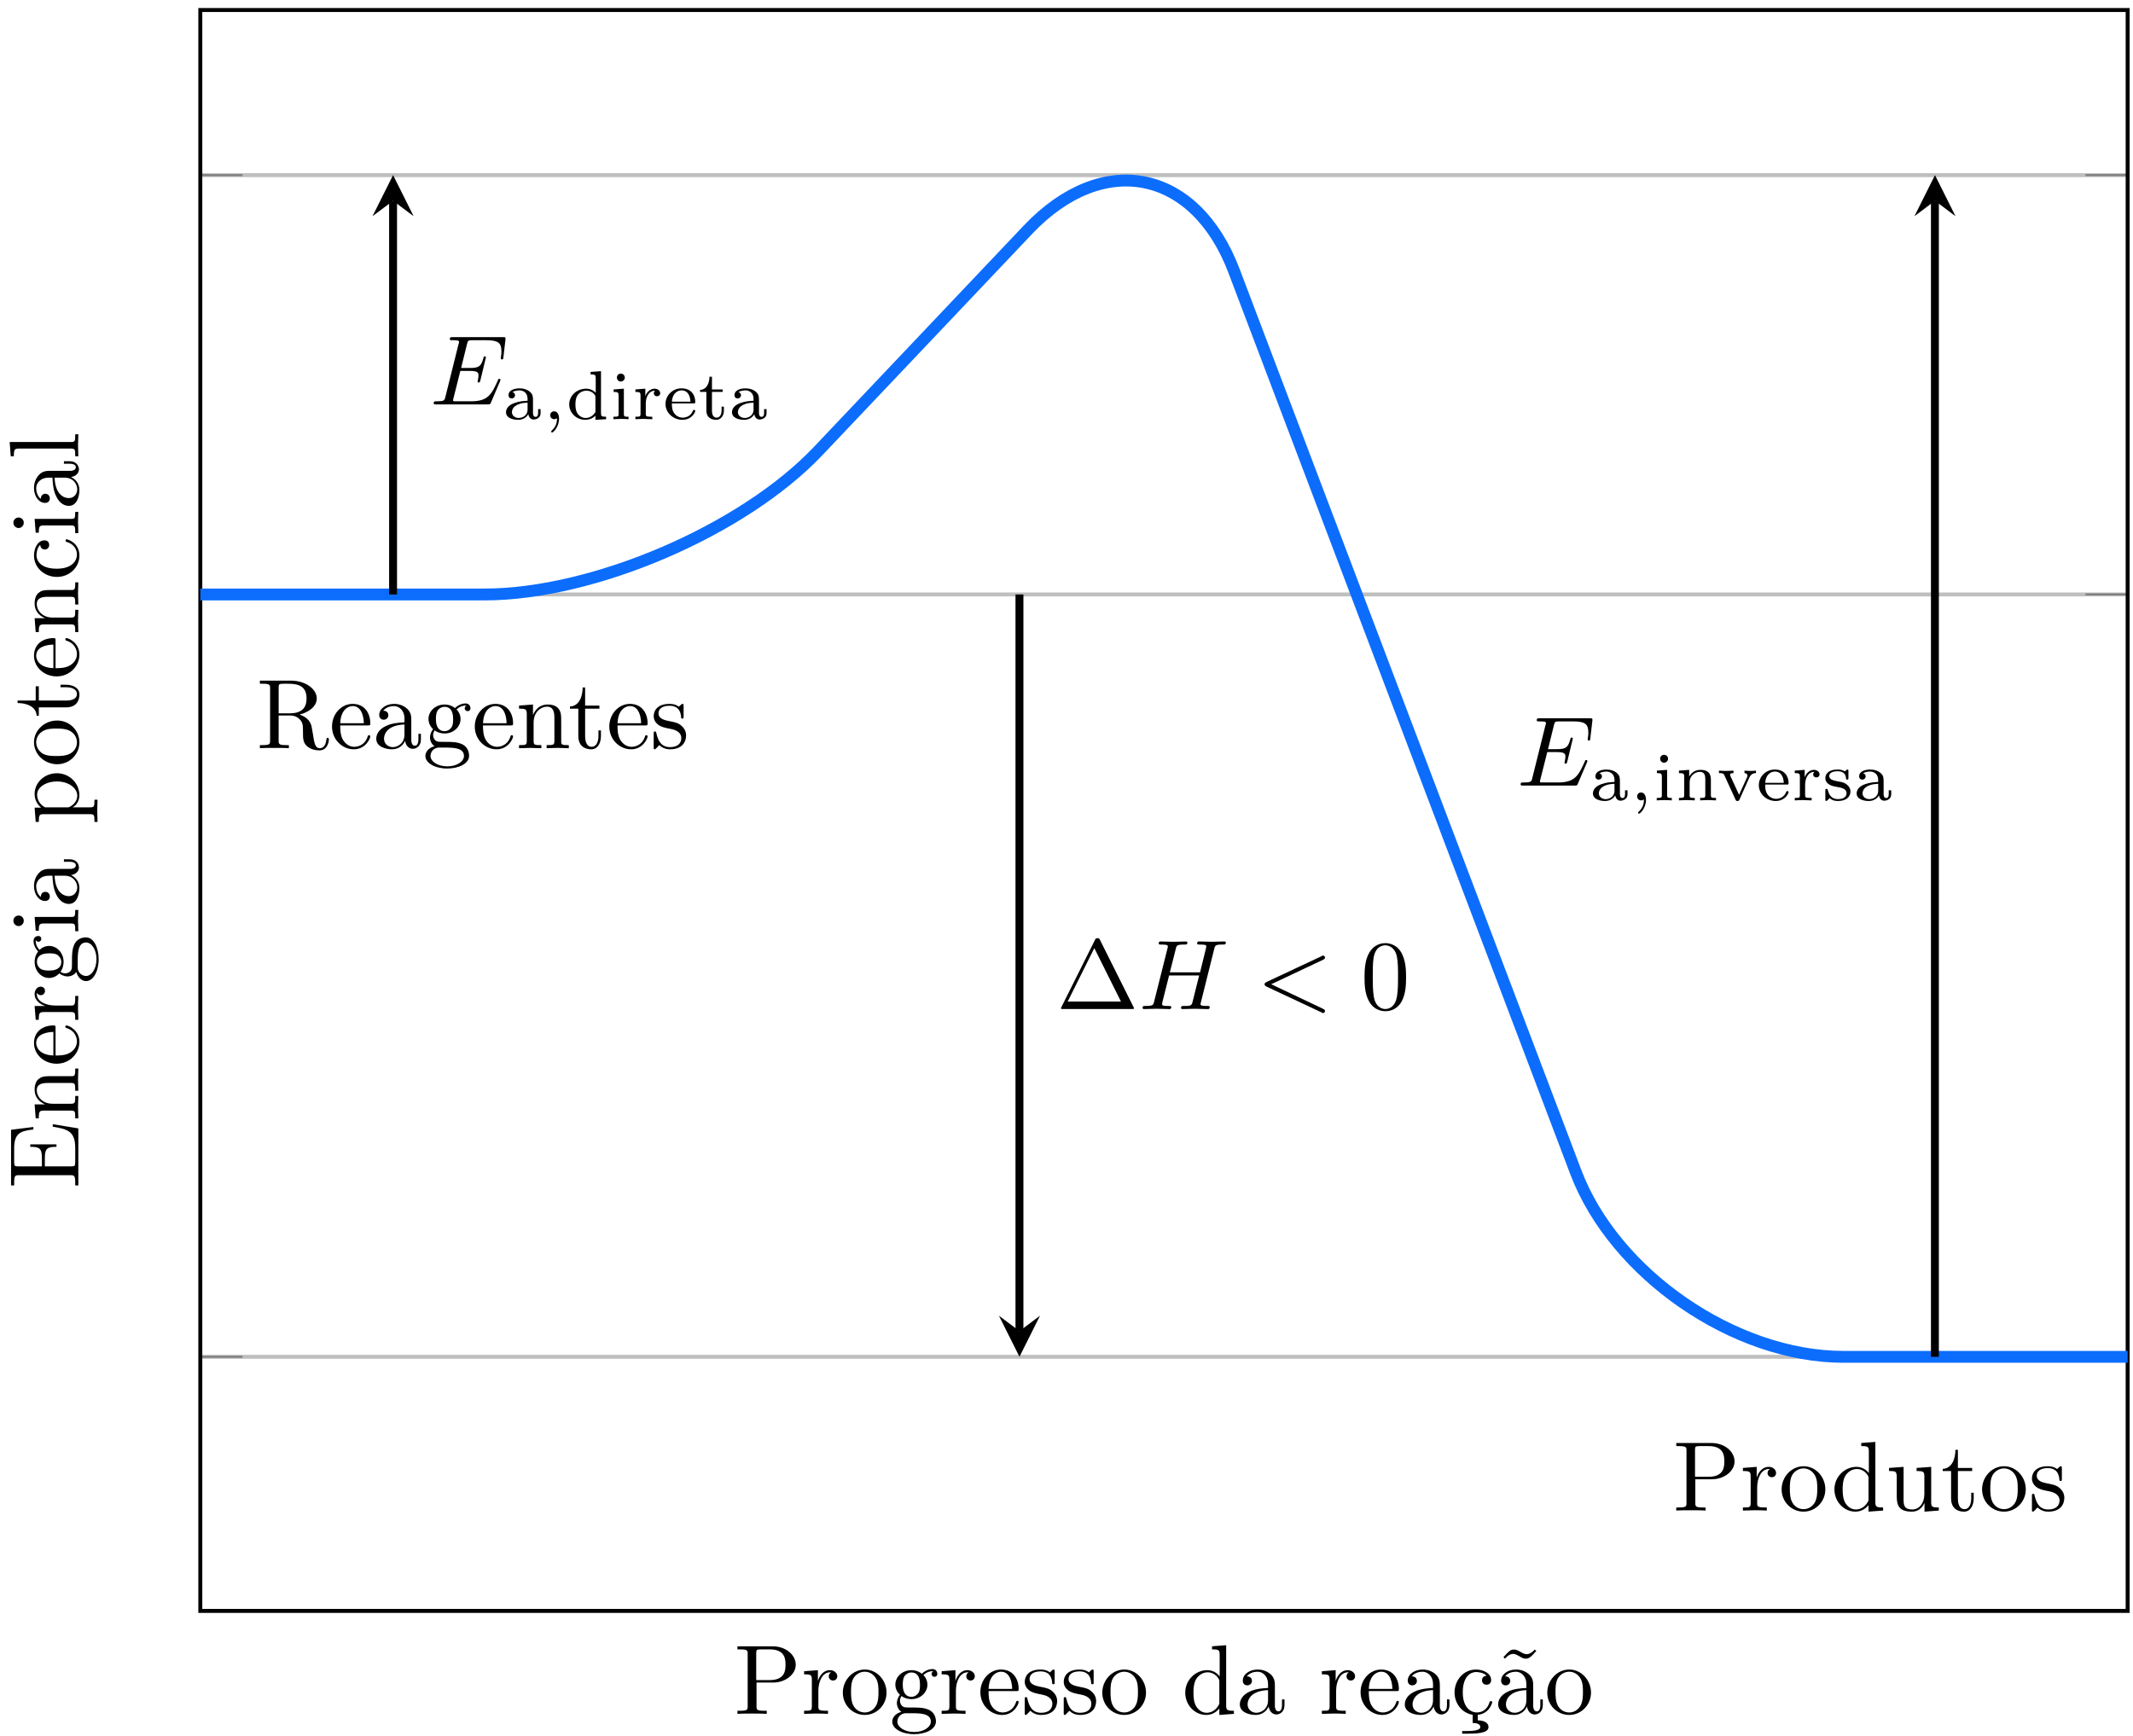 <?xml version="1.0" encoding="UTF-8"?>
<svg width="215pt" height="175pt" version="1.1" viewBox="0 0 215 175" xmlns="http://www.w3.org/2000/svg" xmlns:xlink="http://www.w3.org/1999/xlink">
<defs>
<symbol id="s" overflow="visible">
<path d="m7.109-2.469s0-0.109-0.125-0.109c-0.094 0-0.109 0.062-0.125 0.125-0.656 1.469-1.016 2.141-2.719 2.141h-1.453-0.219c-0.109-0.016-0.141-0.031-0.141-0.109 0-0.031 0-0.047 0.047-0.219l0.688-2.734h0.984c0.844 0 0.844 0.219 0.844 0.469 0 0.062 0 0.188-0.062 0.484-0.016 0.047-0.031 0.078-0.031 0.109 0 0.047 0.031 0.109 0.125 0.109 0.078 0 0.109-0.047 0.156-0.203l0.562-2.328c0-0.062-0.047-0.109-0.125-0.109s-0.109 0.062-0.125 0.172c-0.219 0.766-0.391 1-1.312 1h-0.938l0.594-2.406c0.094-0.359 0.109-0.391 0.547-0.391h1.406c1.203 0 1.516 0.281 1.516 1.109 0 0.234 0 0.25-0.047 0.531 0 0.047-0.016 0.125-0.016 0.172s0.031 0.125 0.125 0.125c0.109 0 0.125-0.062 0.141-0.25l0.203-1.734c0.031-0.266-0.016-0.266-0.266-0.266h-5.047c-0.188 0-0.297 0-0.297 0.203 0 0.109 0.094 0.109 0.281 0.109 0.375 0 0.656 0 0.656 0.172 0 0.047 0 0.062-0.062 0.25l-1.312 5.266c-0.094 0.391-0.109 0.469-0.906 0.469-0.172 0-0.281 0-0.281 0.188 0 0.125 0.094 0.125 0.281 0.125h5.172c0.234 0 0.25-0.016 0.312-0.172l0.922-2.156 0.047-0.141z"/>
</symbol>
<symbol id="ao" overflow="visible">
<path d="m7.156-0.203c0-0.109-0.094-0.109-0.281-0.109-0.359 0-0.641 0-0.641-0.172 0-0.062 0.016-0.109 0.031-0.172l1.344-5.391c0.094-0.359 0.109-0.453 0.828-0.453 0.266 0 0.344 0 0.344-0.203 0-0.109-0.109-0.109-0.141-0.109l-1.281 0.031-1.281-0.031c-0.078 0-0.188 0-0.188 0.203 0 0.109 0.094 0.109 0.281 0.109 0 0 0.203 0 0.375 0.016 0.188 0.031 0.266 0.031 0.266 0.172 0 0.031 0 0.047-0.031 0.188l-0.594 2.422h-3.047l0.594-2.344c0.078-0.359 0.109-0.453 0.828-0.453 0.266 0 0.344 0 0.344-0.203 0-0.109-0.109-0.109-0.141-0.109l-1.281 0.031-1.281-0.031c-0.078 0-0.188 0-0.188 0.203 0 0.109 0.094 0.109 0.281 0.109 0 0 0.203 0 0.375 0.016 0.172 0.031 0.266 0.031 0.266 0.172 0 0.031 0 0.062-0.031 0.188l-1.344 5.344c-0.094 0.391-0.109 0.469-0.906 0.469-0.172 0-0.266 0-0.266 0.203 0 0.109 0.141 0.109 0.141 0.109l1.266-0.031 0.641 0.016c0.219 0 0.438 0.016 0.641 0.016 0.078 0 0.203 0 0.203-0.203 0-0.109-0.094-0.109-0.281-0.109-0.375 0-0.641 0-0.641-0.172 0-0.062 0.016-0.109 0.016-0.172l0.688-2.734h3.031l-0.688 2.75c-0.094 0.328-0.281 0.328-0.906 0.328-0.141 0-0.234 0-0.234 0.203 0 0.109 0.141 0.109 0.141 0.109l1.266-0.031 0.641 0.016c0.219 0 0.438 0.016 0.641 0.016 0.078 0 0.203 0 0.203-0.203z"/>
</symbol>
<symbol id="an" overflow="visible">
<path d="m6.922 0.203c0-0.109-0.078-0.156-0.188-0.219l-5.234-2.484 5.234-2.469c0.109-0.062 0.188-0.109 0.188-0.219s-0.094-0.203-0.203-0.203c-0.031 0-0.047 0-0.172 0.078l-5.531 2.594c-0.109 0.062-0.188 0.109-0.188 0.219 0 0.125 0.078 0.172 0.188 0.234l5.531 2.594c0.125 0.078 0.141 0.078 0.172 0.078 0.109 0 0.203-0.094 0.203-0.203z"/>
</symbol>
<symbol id="e" overflow="visible">
<path d="m3.797-0.625v-0.391h-0.25v0.375c0 0.078 0 0.406-0.25 0.406-0.266 0-0.266-0.328-0.266-0.406v-1.234c0-0.359 0-0.625-0.312-0.891-0.281-0.234-0.625-0.344-1.031-0.344-0.656 0-1.125 0.25-1.125 0.672 0 0.234 0.141 0.344 0.328 0.344s0.328-0.141 0.328-0.328c0-0.109-0.062-0.266-0.25-0.312 0.25-0.172 0.656-0.172 0.703-0.172 0.391 0 0.812 0.25 0.812 0.844v0.203c-0.375 0.016-0.844 0.047-1.344 0.234-0.625 0.219-0.828 0.609-0.828 0.922 0 0.594 0.719 0.766 1.219 0.766 0.562 0 0.891-0.312 1.031-0.578 0.031 0.281 0.219 0.547 0.531 0.547 0 0 0.703 0 0.703-0.656zm-1.312-0.359c0 0.672-0.578 0.859-0.891 0.859-0.359 0-0.688-0.234-0.688-0.578 0-0.391 0.328-0.922 1.578-0.969z"/>
</symbol>
<symbol id="am" overflow="visible">
<path d="m4.047 0v-0.25c-0.469 0-0.516-0.047-0.516-0.391v-4.203l-1.047 0.078v0.25c0.469 0 0.516 0.062 0.516 0.391v1.453c-0.25-0.25-0.594-0.406-0.969-0.406-0.938 0-1.703 0.703-1.703 1.578s0.734 1.562 1.609 1.562c0.578 0 0.922-0.297 1.031-0.422v0.422zm-1.078-0.734c-0.172 0.328-0.531 0.609-0.984 0.609-0.391 0-0.672-0.234-0.812-0.438s-0.219-0.484-0.219-0.922c0-0.172 0-0.688 0.281-1.016 0.281-0.312 0.625-0.375 0.828-0.375 0.328 0 0.641 0.156 0.828 0.406 0.078 0.109 0.078 0.109 0.078 0.25z"/>
</symbol>
<symbol id="r" overflow="visible">
<path d="m1.906 0v-0.25c-0.406 0-0.469 0-0.469-0.297v-2.531l-1.031 0.078v0.25c0.438 0 0.5 0.047 0.5 0.391v1.812c0 0.297-0.062 0.297-0.516 0.297v0.25s0.5-0.031 0.781-0.031c0.25 0 0.5 0.016 0.734 0.031zm-0.375-4.188c0-0.234-0.172-0.406-0.406-0.406s-0.391 0.188-0.391 0.391c0 0.219 0.172 0.406 0.391 0.406 0.234 0 0.406-0.203 0.406-0.391z"/>
</symbol>
<symbol id="q" overflow="visible">
<path d="m2.844-2.625c0-0.234-0.234-0.453-0.562-0.453-0.344 0-0.734 0.219-0.938 0.75v-0.75l-1 0.078v0.25c0.469 0 0.516 0.047 0.516 0.391v1.812c0 0.297-0.062 0.297-0.516 0.297v0.25c0.031 0 0.5-0.031 0.797-0.031l0.906 0.031v-0.25h-0.141c-0.516 0-0.516-0.078-0.516-0.312v-1.031c0-0.578 0.266-1.281 0.938-1.281-0.062 0.047-0.125 0.141-0.125 0.25 0 0.234 0.188 0.312 0.312 0.312 0.172 0 0.328-0.109 0.328-0.312z"/>
</symbol>
<symbol id="p" overflow="visible">
<path d="m3.266-0.844c0-0.016-0.016-0.094-0.125-0.094-0.094 0-0.109 0.047-0.125 0.109-0.219 0.562-0.75 0.672-1 0.672-0.328 0-0.641-0.141-0.844-0.406-0.266-0.328-0.266-0.75-0.266-1.031h2.156c0.156 0 0.203 0 0.203-0.141 0-0.625-0.344-1.375-1.391-1.375-0.906 0-1.609 0.719-1.609 1.578 0 0.891 0.781 1.594 1.703 1.594 0.938 0 1.297-0.75 1.297-0.906zm-0.484-0.922h-1.875c0.078-0.984 0.703-1.141 0.969-1.141 0.859 0 0.891 0.969 0.906 1.141z"/>
</symbol>
<symbol id="al" overflow="visible">
<path d="m2.609-0.875v-0.391h-0.234v0.375c0 0.484-0.219 0.734-0.5 0.734-0.469 0-0.469-0.578-0.469-0.703v-1.891h1.078v-0.25h-1.078v-1.281h-0.25c0 0.625-0.281 1.312-0.953 1.328v0.203h0.641v1.875c0 0.781 0.594 0.938 0.984 0.938 0.469 0 0.781-0.391 0.781-0.938z"/>
</symbol>
<symbol id="ak" overflow="visible">
<path d="m4.109 0v-0.25c-0.453 0-0.516 0-0.516-0.297v-1.562c0-0.609-0.297-0.969-1.047-0.969-0.578 0-0.938 0.312-1.141 0.688v-0.688l-1.031 0.078v0.25c0.469 0 0.531 0.047 0.531 0.391v1.812c0 0.297-0.078 0.297-0.531 0.297v0.25s0.5-0.031 0.797-0.031c0.25 0 0.734 0.031 0.797 0.031v-0.25c-0.453 0-0.516 0-0.516-0.297v-1.266c0-0.719 0.578-1.062 1.031-1.062 0.484 0 0.547 0.375 0.547 0.734v1.594c0 0.297-0.062 0.297-0.516 0.297v0.25s0.5-0.031 0.797-0.031c0.25 0 0.734 0.031 0.797 0.031z"/>
</symbol>
<symbol id="aj" overflow="visible">
<path d="m3.953-2.75v-0.25c-0.172 0.016-0.344 0.031-0.531 0.031s-0.438-0.016-0.625-0.031v0.25c0.297 0.016 0.297 0.234 0.297 0.266s-0.016 0.094-0.062 0.203l-0.781 1.719-0.875-1.891s-0.031-0.094-0.031-0.141c0-0.156 0.234-0.156 0.344-0.156v-0.25s-0.5 0.031-0.781 0.031c-0.219 0-0.484-0.016-0.688-0.031v0.25c0.375 0 0.469 0.016 0.562 0.25l1.109 2.422c0.031 0.078 0.078 0.141 0.188 0.141 0.141 0 0.172-0.062 0.203-0.125l1.016-2.266c0.203-0.422 0.547-0.422 0.656-0.422z"/>
</symbol>
<symbol id="ai" overflow="visible">
<path d="m2.844-0.906c0-0.266-0.125-0.484-0.312-0.641-0.266-0.25-0.578-0.312-0.828-0.344-0.547-0.109-1-0.188-1-0.562 0-0.219 0.188-0.484 0.844-0.484 0.812 0 0.844 0.562 0.859 0.766 0 0.078 0.094 0.078 0.109 0.078 0.125 0 0.125-0.047 0.125-0.188v-0.641c0-0.125 0-0.188-0.094-0.188-0.031 0-0.047 0-0.141 0.078-0.016 0.016-0.078 0.078-0.125 0.109-0.219-0.141-0.469-0.188-0.734-0.188-1 0-1.234 0.531-1.234 0.875 0 0.219 0.094 0.406 0.266 0.547 0.266 0.219 0.531 0.266 0.969 0.344 0.344 0.062 0.906 0.156 0.906 0.625 0 0.266-0.188 0.594-0.859 0.594s-0.906-0.438-1.031-0.906c-0.031-0.094-0.031-0.125-0.125-0.125-0.125 0-0.125 0.047-0.125 0.188v0.859c0 0.109 0 0.172 0.094 0.172 0.062 0 0.203-0.141 0.344-0.297 0.297 0.297 0.672 0.297 0.844 0.297 0.906 0 1.25-0.484 1.25-0.969z"/>
</symbol>
<symbol id="o" overflow="visible">
<path d="m1.672-0.047c0-0.422-0.172-0.75-0.5-0.75-0.219 0-0.391 0.172-0.391 0.391s0.156 0.406 0.406 0.406c0.172 0 0.281-0.109 0.281-0.109 0 0.375-0.062 0.828-0.547 1.266-0.016 0.031-0.047 0.062-0.047 0.094 0 0.047 0.062 0.094 0.094 0.094 0.109 0 0.703-0.562 0.703-1.391z"/>
</symbol>
<symbol id="ah" overflow="visible">
<path d="m7.828-0.078s0-0.031-0.047-0.125l-3.375-6.75c-0.062-0.141-0.094-0.188-0.266-0.188-0.156 0-0.188 0.047-0.25 0.188l-3.375 6.75c-0.047 0.094-0.047 0.125-0.047 0.125 0 0.078 0.062 0.078 0.219 0.078h6.922c0.156 0 0.219 0 0.219-0.078zm-1.312-0.672h-5.375l2.688-5.391z"/>
</symbol>
<symbol id="ag" overflow="visible">
<path d="m4.578-3.188c0-0.797-0.047-1.594-0.391-2.328-0.453-0.969-1.281-1.125-1.688-1.125-0.609 0-1.328 0.266-1.75 1.188-0.312 0.688-0.359 1.469-0.359 2.266 0 0.75 0.031 1.641 0.453 2.406 0.422 0.797 1.156 1 1.641 1 0.531 0 1.297-0.203 1.734-1.156 0.312-0.688 0.359-1.469 0.359-2.25zm-0.812-0.125c0 0.75 0 1.422-0.109 2.062-0.156 0.953-0.719 1.25-1.172 1.25-0.391 0-0.984-0.25-1.156-1.203-0.109-0.594-0.109-1.516-0.109-2.109 0-0.641 0-1.297 0.078-1.828 0.188-1.188 0.938-1.281 1.188-1.281 0.328 0 0.984 0.188 1.172 1.172 0.109 0.562 0.109 1.312 0.109 1.938z"/>
</symbol>
<symbol id="af" overflow="visible">
<path d="m7.297-0.875c0-0.062 0-0.172-0.125-0.172-0.109 0-0.109 0.094-0.125 0.156-0.062 0.719-0.406 0.891-0.656 0.891-0.484 0-0.562-0.516-0.703-1.438l-0.141-0.797c-0.172-0.641-0.656-0.969-1.203-1.156 0.953-0.234 1.734-0.844 1.734-1.625 0-0.953-1.141-1.797-2.594-1.797h-3.141v0.312h0.25c0.766 0 0.781 0.109 0.781 0.469v5.25c0 0.359-0.016 0.469-0.781 0.469h-0.25v0.312c0.359-0.031 1.078-0.031 1.453-0.031 0.391 0 1.109 0 1.469 0.031v-0.312h-0.25c-0.766 0-0.781-0.109-0.781-0.469v-2.516h1.141c0.156 0 0.578 0 0.938 0.344 0.375 0.344 0.375 0.656 0.375 1.328 0 0.641 0 1.047 0.406 1.422 0.406 0.359 0.953 0.422 1.25 0.422 0.781 0 0.953-0.812 0.953-1.094zm-2.25-4.141c0 0.688-0.234 1.5-1.703 1.5h-1.109v-2.578c0-0.234 0-0.359 0.219-0.391 0.094-0.016 0.391-0.016 0.594-0.016 0.891 0 2 0.047 2 1.484z"/>
</symbol>
<symbol id="a" overflow="visible">
<path d="m4.141-1.188c0-0.094-0.078-0.125-0.141-0.125-0.078 0-0.109 0.062-0.125 0.141-0.344 1.031-1.25 1.031-1.344 1.031-0.5 0-0.891-0.297-1.125-0.672-0.297-0.469-0.297-1.125-0.297-1.484h2.781c0.219 0 0.25 0 0.25-0.219 0-0.984-0.547-1.953-1.781-1.953-1.156 0-2.078 1.031-2.078 2.281 0 1.328 1.047 2.297 2.188 2.297 1.219 0 1.672-1.109 1.672-1.297zm-0.656-1.328h-2.375c0.062-1.484 0.906-1.734 1.25-1.734 1.016 0 1.125 1.344 1.125 1.734z"/>
</symbol>
<symbol id="f" overflow="visible">
<path d="m4.812-0.891v-0.562h-0.25v0.562c0 0.578-0.25 0.641-0.359 0.641-0.328 0-0.359-0.453-0.359-0.5v-1.984c0-0.422 0-0.812-0.359-1.188-0.391-0.391-0.891-0.547-1.375-0.547-0.812 0-1.5 0.469-1.5 1.125 0 0.297 0.203 0.469 0.453 0.469 0.281 0 0.469-0.203 0.469-0.453 0-0.125-0.062-0.453-0.516-0.453 0.266-0.359 0.766-0.469 1.078-0.469 0.484 0 1.062 0.391 1.062 1.281v0.359c-0.516 0.031-1.219 0.062-1.844 0.359-0.75 0.344-1 0.859-1 1.297 0 0.812 0.969 1.062 1.594 1.062 0.672 0 1.125-0.406 1.312-0.859 0.047 0.391 0.312 0.812 0.781 0.812 0.203 0 0.812-0.141 0.812-0.953zm-1.656-0.5c0 0.938-0.719 1.281-1.172 1.281-0.484 0-0.891-0.344-0.891-0.844 0-0.547 0.406-1.375 2.062-1.438z"/>
</symbol>
<symbol id="m" overflow="visible">
<path d="m4.828-4.031c0-0.172-0.109-0.484-0.5-0.484-0.203 0-0.641 0.062-1.062 0.469-0.422-0.328-0.828-0.359-1.047-0.359-0.938 0-1.625 0.688-1.625 1.453 0 0.438 0.219 0.812 0.469 1.031-0.125 0.141-0.312 0.469-0.312 0.828 0 0.312 0.141 0.688 0.453 0.891-0.609 0.156-0.922 0.594-0.922 0.984 0 0.719 0.984 1.266 2.203 1.266 1.172 0 2.203-0.5 2.203-1.281 0-0.344-0.125-0.859-0.641-1.141-0.531-0.266-1.109-0.266-1.719-0.266-0.25 0-0.672 0-0.75-0.016-0.312-0.047-0.516-0.344-0.516-0.672 0-0.031 0-0.266 0.156-0.469 0.391 0.281 0.812 0.312 1 0.312 0.922 0 1.609-0.688 1.609-1.453 0-0.375-0.156-0.734-0.406-0.969 0.359-0.344 0.719-0.391 0.891-0.391 0 0 0.078 0 0.109 0.016-0.109 0.031-0.172 0.141-0.172 0.266 0 0.172 0.141 0.281 0.297 0.281 0.094 0 0.281-0.062 0.281-0.297zm-1.75 1.078c0 0.266 0 0.594-0.156 0.844-0.078 0.109-0.312 0.391-0.703 0.391-0.875 0-0.875-1-0.875-1.219 0-0.266 0.016-0.594 0.156-0.844 0.078-0.109 0.312-0.391 0.719-0.391 0.859 0 0.859 0.984 0.859 1.219zm1.094 3.734c0 0.547-0.703 1.047-1.672 1.047-1.016 0-1.703-0.516-1.703-1.047 0-0.453 0.375-0.828 0.812-0.844h0.594c0.859 0 1.969 0 1.969 0.844z"/>
</symbol>
<symbol id="ab" overflow="visible">
<path d="m5.328 0v-0.312c-0.516 0-0.766 0-0.766-0.297v-1.906c0-0.859 0-1.156-0.312-1.516-0.141-0.172-0.469-0.375-1.047-0.375-0.734 0-1.203 0.422-1.484 1.047v-1.047l-1.406 0.109v0.312c0.703 0 0.781 0.062 0.781 0.562v2.672c0 0.438-0.109 0.438-0.781 0.438v0.312l1.141-0.031 1.109 0.031v-0.312c-0.672 0-0.781 0-0.781-0.438v-1.844c0-1.031 0.719-1.594 1.344-1.594 0.641 0 0.75 0.531 0.75 1.109v2.328c0 0.438-0.109 0.438-0.781 0.438v0.312l1.125-0.031z"/>
</symbol>
<symbol id="l" overflow="visible">
<path d="m3.312-1.234v-0.562h-0.25v0.547c0 0.734-0.297 1.109-0.672 1.109-0.672 0-0.672-0.906-0.672-1.078v-2.766h1.438v-0.312h-1.438v-1.828h-0.25c0 0.812-0.297 1.875-1.281 1.922v0.219h0.844v2.75c0 1.219 0.938 1.344 1.297 1.344 0.703 0 0.984-0.703 0.984-1.344z"/>
</symbol>
<symbol id="d" overflow="visible">
<path d="m3.594-1.281c0-0.516-0.297-0.828-0.422-0.938-0.328-0.328-0.719-0.406-1.141-0.484-0.562-0.109-1.219-0.234-1.219-0.812 0-0.359 0.25-0.766 1.109-0.766 1.094 0 1.156 0.906 1.172 1.203 0 0.094 0.109 0.094 0.109 0.094 0.141 0 0.141-0.047 0.141-0.234v-1.016c0-0.156 0-0.234-0.109-0.234-0.047 0-0.078 0-0.203 0.125-0.031 0.031-0.125 0.125-0.172 0.156-0.375-0.281-0.781-0.281-0.938-0.281-1.219 0-1.594 0.672-1.594 1.234 0 0.344 0.156 0.625 0.422 0.844 0.328 0.25 0.609 0.312 1.328 0.453 0.219 0.047 1.031 0.203 1.031 0.922 0 0.5-0.344 0.906-1.125 0.906-0.844 0-1.203-0.562-1.391-1.422-0.031-0.125-0.031-0.156-0.141-0.156-0.125 0-0.125 0.062-0.125 0.234v1.328c0 0.172 0 0.234 0.109 0.234 0.047 0 0.062-0.016 0.25-0.203 0.016-0.016 0.016-0.031 0.203-0.219 0.438 0.406 0.891 0.422 1.094 0.422 1.141 0 1.609-0.672 1.609-1.391z"/>
</symbol>
<symbol id="k" overflow="visible">
<path d="m6.219-4.953c0-0.984-0.984-1.859-2.344-1.859h-3.531v0.312h0.25c0.766 0 0.781 0.109 0.781 0.469v5.25c0 0.359-0.016 0.469-0.781 0.469h-0.25v0.312c0.359-0.031 1.094-0.031 1.469-0.031s1.125 0 1.484 0.031v-0.312h-0.25c-0.766 0-0.781-0.109-0.781-0.469v-2.375h1.688c1.188 0 2.266-0.797 2.266-1.797zm-1.031 0c0 0.469 0 1.547-1.578 1.547h-1.375v-2.688c0-0.344 0.016-0.406 0.484-0.406h0.891c1.578 0 1.578 1.062 1.578 1.547z"/>
</symbol>
<symbol id="c" overflow="visible">
<path d="m3.625-3.797c0-0.312-0.312-0.609-0.734-0.609-0.734 0-1.094 0.672-1.219 1.094v-1.094l-1.391 0.109v0.312c0.703 0 0.781 0.062 0.781 0.562v2.672c0 0.438-0.109 0.438-0.781 0.438v0.312l1.141-0.031c0.391 0 0.859 0 1.266 0.031v-0.312h-0.219c-0.734 0-0.75-0.109-0.75-0.469v-1.531c0-0.984 0.422-1.875 1.172-1.875 0.062 0 0.094 0 0.109 0.016-0.031 0-0.234 0.125-0.234 0.391s0.219 0.422 0.438 0.422c0.172 0 0.422-0.125 0.422-0.438z"/>
</symbol>
<symbol id="b" overflow="visible">
<path d="m4.688-2.141c0-1.266-0.984-2.328-2.188-2.328-1.25 0-2.219 1.094-2.219 2.328 0 1.297 1.031 2.25 2.203 2.25 1.203 0 2.203-0.984 2.203-2.25zm-0.812-0.078c0 0.359 0 0.906-0.219 1.344-0.234 0.453-0.672 0.734-1.156 0.734-0.438 0-0.875-0.203-1.141-0.672-0.25-0.438-0.25-1.047-0.25-1.406 0-0.391 0-0.922 0.234-1.359 0.266-0.453 0.734-0.672 1.141-0.672 0.438 0 0.859 0.219 1.125 0.656 0.266 0.422 0.266 1 0.266 1.375z"/>
</symbol>
<symbol id="n" overflow="visible">
<path d="m5.25 0v-0.312c-0.688 0-0.781-0.062-0.781-0.562v-6.047l-1.422 0.109v0.312c0.688 0 0.766 0.062 0.766 0.562v2.156c-0.281-0.359-0.719-0.625-1.25-0.625-1.172 0-2.219 0.984-2.219 2.266 0 1.266 0.969 2.25 2.109 2.25 0.641 0 1.078-0.344 1.328-0.656v0.656zm-1.469-1.172c0 0.172 0 0.188-0.109 0.359-0.297 0.484-0.734 0.703-1.172 0.703-0.453 0-0.812-0.266-1.047-0.641-0.25-0.406-0.281-0.969-0.281-1.391 0-0.359 0.016-0.953 0.297-1.406 0.219-0.312 0.594-0.641 1.141-0.641 0.344 0 0.766 0.156 1.062 0.594 0.109 0.172 0.109 0.188 0.109 0.375z"/>
</symbol>
<symbol id="ae" overflow="visible">
<path d="m5.328 0v-0.312c-0.688 0-0.766-0.062-0.766-0.562v-3.531l-1.469 0.109v0.312c0.688 0 0.781 0.062 0.781 0.562v1.766c0 0.875-0.484 1.547-1.219 1.547-0.828 0-0.875-0.469-0.875-0.984v-3.312l-1.469 0.109v0.312c0.781 0 0.781 0.031 0.781 0.906v1.5c0 0.781 0 1.688 1.516 1.688 0.562 0 1-0.281 1.281-0.891v0.891z"/>
</symbol>
<symbol id="ad" overflow="visible">
<path d="m4.141-1.188c0-0.094-0.109-0.094-0.141-0.094-0.078 0-0.109 0.031-0.125 0.094-0.281 0.922-0.938 1.047-1.297 1.047-0.531 0-1.406-0.422-1.406-2.031 0-1.625 0.812-2.047 1.344-2.047 0.094 0 0.719 0.016 1.062 0.375-0.406 0.031-0.469 0.328-0.469 0.453 0 0.266 0.188 0.453 0.453 0.453s0.469-0.156 0.469-0.469c0-0.672-0.766-1.062-1.531-1.062-1.25 0-2.156 1.078-2.156 2.312 0 1.172 0.812 2.094 1.828 2.25v0.828c0.375 0 0.766 0.078 0.766 0.406 0 0.406-0.953 0.406-1.703 0.406h-0.125v0.266h0.25c1.078 0 2.406 0 2.406-0.672 0-0.469-0.531-0.672-1.078-0.672v-0.562c1.156-0.109 1.453-1.188 1.453-1.281z"/>
</symbol>
<symbol id="ac" overflow="visible">
<path d="m4.812-0.891v-0.562h-0.25v0.562c0 0.578-0.25 0.641-0.359 0.641-0.328 0-0.359-0.453-0.359-0.5v-1.984c0-0.422 0-0.812-0.359-1.188-0.391-0.391-0.891-0.547-1.375-0.547-0.812 0-1.5 0.469-1.5 1.125 0 0.297 0.203 0.469 0.453 0.469 0.281 0 0.469-0.203 0.469-0.453 0-0.125-0.062-0.453-0.516-0.453 0.266-0.359 0.766-0.469 1.078-0.469 0.484 0 1.062 0.391 1.062 1.281v0.359c-0.516 0.031-1.219 0.062-1.844 0.359-0.75 0.344-1 0.859-1 1.297 0 0.812 0.969 1.062 1.594 1.062 0.672 0 1.125-0.406 1.312-0.859 0.047 0.391 0.312 0.812 0.781 0.812 0.203 0 0.812-0.141 0.812-0.953zm-1.656-0.5c0 0.938-0.719 1.281-1.172 1.281-0.484 0-0.891-0.344-0.891-0.844 0-0.547 0.406-1.375 2.062-1.438zm1-4.953-0.156-0.141s-0.375 0.469-0.812 0.469c-0.234 0-0.484-0.141-0.656-0.25-0.266-0.156-0.453-0.219-0.625-0.219-0.375 0-0.562 0.219-1.062 0.766l0.156 0.156s0.375-0.484 0.812-0.484c0.234 0 0.484 0.156 0.656 0.25 0.266 0.172 0.438 0.234 0.609 0.234 0.375 0 0.578-0.219 1.078-0.781z"/>
</symbol>
<symbol id="aa" overflow="visible">
<path d="m-2.578-6.5v0.25c1.547 0.25 2.266 0.484 2.266 2.188v1.328c0 0.469-0.062 0.484-0.391 0.484h-2.672v-0.891c0-0.969 0.328-1.078 1.172-1.078v-0.25h-2.641v0.25c0.859 0 1.172 0.109 1.172 1.078v0.891h-2.406c-0.328 0-0.391-0.016-0.391-0.484v-1.281c0-1.531 0.547-1.797 1.938-1.953v-0.25l-2.25 0.281v5.609h0.312v-0.234c0-0.766 0.109-0.797 0.469-0.797h5.219c0.359 0 0.469 0.031 0.469 0.797v0.234h0.312v-5.75z"/>
</symbol>
<symbol id="j" overflow="visible">
<path d="m0-5.328h-0.312c0 0.516 0 0.766-0.297 0.766h-1.906c-0.859 0-1.156 0-1.516 0.312-0.172 0.141-0.375 0.469-0.375 1.047 0 0.734 0.422 1.203 1.047 1.484h-1.047l0.109 1.406h0.312c0-0.703 0.062-0.781 0.562-0.781h2.672c0.438 0 0.438 0.109 0.438 0.781h0.312l-0.031-1.141 0.031-1.109h-0.312c0 0.672 0 0.781-0.438 0.781h-1.844c-1.031 0-1.594-0.719-1.594-1.344 0-0.641 0.531-0.75 1.109-0.75h2.328c0.438 0 0.438 0.109 0.438 0.781h0.312l-0.031-1.125z"/>
</symbol>
<symbol id="i" overflow="visible">
<path d="m-1.188-4.141c-0.094 0-0.125 0.078-0.125 0.141 0 0.078 0.062 0.109 0.141 0.125 1.031 0.344 1.031 1.25 1.031 1.344 0 0.5-0.297 0.891-0.672 1.125-0.469 0.297-1.125 0.297-1.484 0.297v-2.781c0-0.219 0-0.25-0.219-0.25-0.984 0-1.953 0.547-1.953 1.781 0 1.156 1.031 2.078 2.281 2.078 1.328 0 2.297-1.047 2.297-2.188 0-1.219-1.109-1.672-1.297-1.672zm-1.328 0.656v2.375c-1.484-0.062-1.734-0.906-1.734-1.25 0-1.016 1.344-1.125 1.734-1.125z"/>
</symbol>
<symbol id="w" overflow="visible">
<path d="m-3.797-3.625c-0.312 0-0.609 0.312-0.609 0.734 0 0.734 0.672 1.094 1.094 1.219h-1.094l0.109 1.391h0.312c0-0.703 0.062-0.781 0.562-0.781h2.672c0.438 0 0.438 0.109 0.438 0.781h0.312l-0.031-1.141c0-0.391 0-0.859 0.031-1.266h-0.312v0.219c0 0.734-0.109 0.75-0.469 0.75h-1.531c-0.984 0-1.875-0.422-1.875-1.172 0-0.062 0-0.094 0.016-0.109 0 0.031 0.125 0.234 0.391 0.234s0.422-0.219 0.422-0.438c0-0.172-0.125-0.422-0.438-0.422z"/>
</symbol>
<symbol id="v" overflow="visible">
<path d="m-4.031-4.828c-0.172 0-0.484 0.109-0.484 0.5 0 0.203 0.062 0.641 0.469 1.062-0.328 0.422-0.359 0.828-0.359 1.047 0 0.938 0.688 1.625 1.453 1.625 0.438 0 0.812-0.219 1.031-0.469 0.141 0.125 0.469 0.312 0.828 0.312 0.312 0 0.688-0.141 0.891-0.453 0.156 0.609 0.594 0.922 0.984 0.922 0.719 0 1.266-0.984 1.266-2.203 0-1.172-0.5-2.203-1.281-2.203-0.344 0-0.859 0.125-1.141 0.641-0.266 0.531-0.266 1.109-0.266 1.719 0 0.25 0 0.672-0.016 0.75-0.047 0.312-0.344 0.516-0.672 0.516-0.031 0-0.266 0-0.469-0.156 0.281-0.391 0.312-0.812 0.312-1 0-0.922-0.688-1.609-1.453-1.609-0.375 0-0.734 0.156-0.969 0.406-0.344-0.359-0.391-0.719-0.391-0.891 0 0 0-0.078 0.016-0.109 0.031 0.109 0.141 0.172 0.266 0.172 0.172 0 0.281-0.141 0.281-0.297 0-0.094-0.062-0.281-0.297-0.281zm1.078 1.75c0.266 0 0.594 0 0.844 0.156 0.109 0.078 0.391 0.312 0.391 0.703 0 0.875-1 0.875-1.219 0.875-0.266 0-0.594-0.016-0.844-0.156-0.109-0.078-0.391-0.312-0.391-0.719 0-0.859 0.984-0.859 1.219-0.859zm3.734-1.094c0.547 0 1.047 0.703 1.047 1.672 0 1.016-0.516 1.703-1.047 1.703-0.453 0-0.828-0.375-0.844-0.812v-0.594c0-0.859 0-1.969 0.844-1.969z"/>
</symbol>
<symbol id="h" overflow="visible">
<path d="m0-2.469h-0.312c0 0.672-0.047 0.703-0.438 0.703h-3.656l0.109 1.391h0.312c0-0.641 0.062-0.734 0.547-0.734h2.688c0.438 0 0.438 0.109 0.438 0.781h0.312l-0.031-1.094c0-0.359 0.016-0.703 0.031-1.047zm-6.016 0.562c-0.281 0-0.531 0.219-0.531 0.516 0 0.344 0.281 0.547 0.531 0.547 0.266 0 0.516-0.234 0.516-0.531 0-0.344-0.266-0.531-0.516-0.531z"/>
</symbol>
<symbol id="g" overflow="visible">
<path d="m-0.891-4.812h-0.562v0.25h0.562c0.578 0 0.641 0.25 0.641 0.359 0 0.328-0.453 0.359-0.5 0.359h-1.984c-0.422 0-0.812 0-1.188 0.359-0.391 0.391-0.547 0.891-0.547 1.375 0 0.812 0.469 1.5 1.125 1.5 0.297 0 0.469-0.203 0.469-0.453 0-0.281-0.203-0.469-0.453-0.469-0.125 0-0.453 0.062-0.453 0.516-0.359-0.266-0.469-0.766-0.469-1.078 0-0.484 0.391-1.062 1.281-1.062h0.359c0.031 0.516 0.062 1.219 0.359 1.844 0.344 0.75 0.859 1 1.297 1 0.812 0 1.062-0.969 1.062-1.594 0-0.672-0.406-1.125-0.859-1.312 0.391-0.047 0.812-0.312 0.812-0.781 0-0.203-0.141-0.812-0.953-0.812zm-0.5 1.656c0.938 0 1.281 0.719 1.281 1.172 0 0.484-0.344 0.891-0.844 0.891-0.547 0-1.375-0.406-1.438-2.062z"/>
</symbol>
<symbol id="u" overflow="visible">
<path d="m-2.156-5.188c-1.266 0-2.25 0.953-2.25 2.078 0 0.781 0.438 1.203 0.656 1.391h-0.656l0.109 1.438h0.312c0-0.703 0.062-0.781 0.5-0.781h4.656c0.453 0 0.453 0.109 0.453 0.781h0.312l-0.031-1.109 0.031-1.125h-0.312c0 0.656 0 0.766-0.453 0.766h-1.766c0.172-0.047 0.703-0.469 0.703-1.219 0-1.188-0.984-2.219-2.266-2.219zm0 0.828c1.203 0 2.047 0.688 2.047 1.422 0 0.406-0.203 0.781-0.609 1.047-0.203 0.141-0.219 0.141-0.422 0.141h-2.219c-0.516-0.281-0.797-0.766-0.797-1.281 0-0.734 0.875-1.328 2-1.328z"/>
</symbol>
<symbol id="t" overflow="visible">
<path d="m-2.141-4.688c-1.266 0-2.328 0.984-2.328 2.188 0 1.25 1.094 2.219 2.328 2.219 1.297 0 2.25-1.031 2.25-2.203 0-1.203-0.984-2.203-2.25-2.203zm-0.078 0.812c0.359 0 0.906 0 1.344 0.219 0.453 0.234 0.734 0.672 0.734 1.156 0 0.438-0.203 0.875-0.672 1.141-0.438 0.25-1.047 0.25-1.406 0.25-0.391 0-0.922 0-1.359-0.234-0.453-0.266-0.672-0.734-0.672-1.141 0-0.438 0.219-0.859 0.656-1.125 0.422-0.266 1-0.266 1.375-0.266z"/>
</symbol>
<symbol id="z" overflow="visible">
<path d="m-1.234-3.312h-0.562v0.25h0.547c0.734 0 1.109 0.297 1.109 0.672 0 0.672-0.906 0.672-1.078 0.672h-2.766v-1.438h-0.312v1.438h-1.828v0.25c0.812 0 1.875 0.297 1.922 1.281h0.219v-0.844h2.75c1.219 0 1.344-0.938 1.344-1.297 0-0.703-0.703-0.984-1.344-0.984z"/>
</symbol>
<symbol id="y" overflow="visible">
<path d="m-1.188-4.141c-0.094 0-0.094 0.109-0.094 0.141 0 0.078 0.031 0.109 0.094 0.125 0.922 0.281 1.047 0.938 1.047 1.297 0 0.531-0.422 1.406-2.031 1.406-1.625 0-2.047-0.812-2.047-1.344 0-0.094 0.016-0.719 0.375-1.062 0.031 0.406 0.328 0.469 0.453 0.469 0.266 0 0.453-0.188 0.453-0.453s-0.156-0.469-0.469-0.469c-0.672 0-1.062 0.766-1.062 1.531 0 1.25 1.078 2.156 2.312 2.156 1.281 0 2.266-0.984 2.266-2.141 0-1.328-1.203-1.656-1.297-1.656z"/>
</symbol>
<symbol id="x" overflow="visible">
<path d="m0-2.547h-0.312c0 0.672 0 0.781-0.438 0.781h-6.172l0.109 1.438h0.312c0-0.703 0.062-0.781 0.562-0.781h5.188c0.438 0 0.438 0.109 0.438 0.781h0.312l-0.031-1.109z"/>
</symbol>
<clipPath id="ap">
<path d="m20.191 1h194.27v153h-194.27z"/>
</clipPath>
</defs>
<path transform="matrix(1 0 0 -1 20.193 162.4)" d="m-0.002 25.618h194.27m-194.27 76.855h194.27m-194.27 42.27h194.27" fill="none" stroke="#bfbfbf" stroke-miterlimit="10" stroke-width=".399"/>
<path transform="matrix(1 0 0 -1 20.193 162.4)" d="m-0.002 25.618h4.254m-4.254 76.855h4.254m-4.254 42.27h4.254m190.02-119.12h-4.25m4.25 76.855h-4.25m4.25 42.27h-4.25" fill="none" stroke="#7f7f7f" stroke-miterlimit="10" stroke-width=".199"/>
<path transform="matrix(1 0 0 -1 20.193 162.4)" d="m-0.002 4.6875e-4v161.39h194.27v-161.39z" fill="none" stroke="#000" stroke-miterlimit="10" stroke-width=".399"/>
<g clip-path="url(#ap)">
<path transform="matrix(1 0 0 -1 20.193 162.4)" d="m-0.002 102.47h28.645c11.004 0 26.062 6.473 33.633 14.461l21.152 22.316c7.57 7.984 16.867 6.117 20.77-4.172l34.441-90.828c3.898-10.289 15.984-18.633 26.988-18.633h28.641" fill="none" stroke="#0c6dfd" stroke-miterlimit="10" stroke-width="1.196"/>
</g>
<path transform="matrix(1 0 0 -1 20.193 162.4)" d="m19.428 102.47v39.68" fill="none" stroke="#000" stroke-miterlimit="10" stroke-width=".797"/>
<path d="m39.621 17.652-2.074 4.144 2.074-1.555 2.07 1.555"/>
<g>
<use x="43.339" y="40.767" xlink:href="#s"/>
<use x="50.693" y="42.261" xlink:href="#e"/>
<use x="54.68" y="42.261" xlink:href="#o"/>
<use x="57.047" y="42.261" xlink:href="#am"/>
<use x="61.447" y="42.261" xlink:href="#r"/>
<use x="63.703" y="42.261" xlink:href="#q"/>
<use x="66.816" y="42.261" xlink:href="#p"/>
<use x="70.358" y="42.261" xlink:href="#al"/>
<use x="73.471" y="42.261" xlink:href="#e"/>
</g>
<path transform="matrix(1 0 0 -1 20.193 162.4)" d="m174.84 25.618v116.54" fill="none" stroke="#000" stroke-miterlimit="10" stroke-width=".797"/>
<path d="m195.04 17.652-2.07 4.144 2.07-1.555 2.07 1.555"/>
<g>
<use x="152.896" y="79.194" xlink:href="#s"/>
<use x="160.251" y="80.688" xlink:href="#e"/>
<use x="164.238" y="80.688" xlink:href="#o"/>
<use x="166.604" y="80.688" xlink:href="#r"/>
<use x="168.859" y="80.688" xlink:href="#ak"/>
<use x="173.044" y="80.688" xlink:href="#aj"/>
<use x="177.02" y="80.688" xlink:href="#p"/>
<use x="180.562" y="80.688" xlink:href="#q"/>
<use x="183.675" y="80.688" xlink:href="#ai"/>
<use x="186.832" y="80.688" xlink:href="#e"/>
</g>
<path transform="matrix(1 0 0 -1 20.193 162.4)" d="m82.565 102.47v-74.266" fill="none" stroke="#000" stroke-miterlimit="10" stroke-width=".797"/>
<path d="m102.76 136.78 2.07-4.144-2.07 1.555-2.074-1.555"/>
<g>
<use x="106.475" y="101.722" xlink:href="#ah"/>
<use x="114.777" y="101.722" xlink:href="#ao"/>
<use x="126.635" y="101.722" xlink:href="#an"/>
<use x="137.151" y="101.722" xlink:href="#ag"/>
<use x="25.852" y="75.429" xlink:href="#af"/>
<use x="33.185" y="75.429" xlink:href="#a"/>
<use x="37.614" y="75.429" xlink:href="#f"/>
<use x="42.595" y="75.429" xlink:href="#m"/>
<use x="47.576" y="75.429" xlink:href="#a"/>
<use x="52.005" y="75.429" xlink:href="#ab"/>
<use x="57.261" y="75.429" xlink:href="#l"/>
<use x="61.136" y="75.429" xlink:href="#a"/>
<use x="65.564" y="75.429" xlink:href="#d"/>
<use x="168.618" y="152.283" xlink:href="#k"/>
<use x="175.399" y="152.283" xlink:href="#c"/>
<use x="179.301" y="152.283" xlink:href="#b"/>
<use x="184.561" y="152.283" xlink:href="#n"/>
<use x="190.096" y="152.283" xlink:href="#ae"/>
<use x="195.632" y="152.283" xlink:href="#l"/>
<use x="199.506" y="152.283" xlink:href="#b"/>
<use x="204.487" y="152.283" xlink:href="#d"/>
<use x="73.989" y="172.778" xlink:href="#k"/>
<use x="80.77" y="172.778" xlink:href="#c"/>
<use x="84.672" y="172.778" xlink:href="#b"/>
<use x="89.653" y="172.778" xlink:href="#m"/>
<use x="94.634" y="172.778" xlink:href="#c"/>
<use x="98.537" y="172.778" xlink:href="#a"/>
<use x="102.965" y="172.778" xlink:href="#d"/>
<use x="106.895" y="172.778" xlink:href="#d"/>
<use x="110.826" y="172.778" xlink:href="#b"/>
<use x="119.125" y="172.778" xlink:href="#n"/>
<use x="124.66" y="172.778" xlink:href="#f"/>
<use x="132.959" y="172.778" xlink:href="#c"/>
<use x="136.861" y="172.778" xlink:href="#a"/>
<use x="141.289" y="172.778" xlink:href="#f"/>
<use x="146.271" y="172.778" xlink:href="#ad"/>
<use x="150.699" y="172.778" xlink:href="#ac"/>
<use x="155.68" y="172.778" xlink:href="#b"/>
<use x="7.896" y="119.833" xlink:href="#aa"/>
<use x="7.896" y="113.052" xlink:href="#j"/>
<use x="7.896" y="107.517" xlink:href="#i"/>
<use x="7.896" y="103.089" xlink:href="#w"/>
<use x="7.896" y="99.187" xlink:href="#v"/>
<use x="7.896" y="94.205" xlink:href="#h"/>
<use x="7.896" y="91.438" xlink:href="#g"/>
<use x="7.896" y="83.139" xlink:href="#u"/>
<use x="7.896" y="77.325" xlink:href="#t"/>
<use x="7.896" y="72.343" xlink:href="#z"/>
<use x="7.896" y="68.469" xlink:href="#i"/>
<use x="7.896" y="64.04" xlink:href="#j"/>
<use x="7.896" y="58.505" xlink:href="#y"/>
<use x="7.896" y="54.077" xlink:href="#h"/>
<use x="7.896" y="51.309" xlink:href="#g"/>
<use x="7.896" y="46.328" xlink:href="#x"/>
</g>
</svg>
